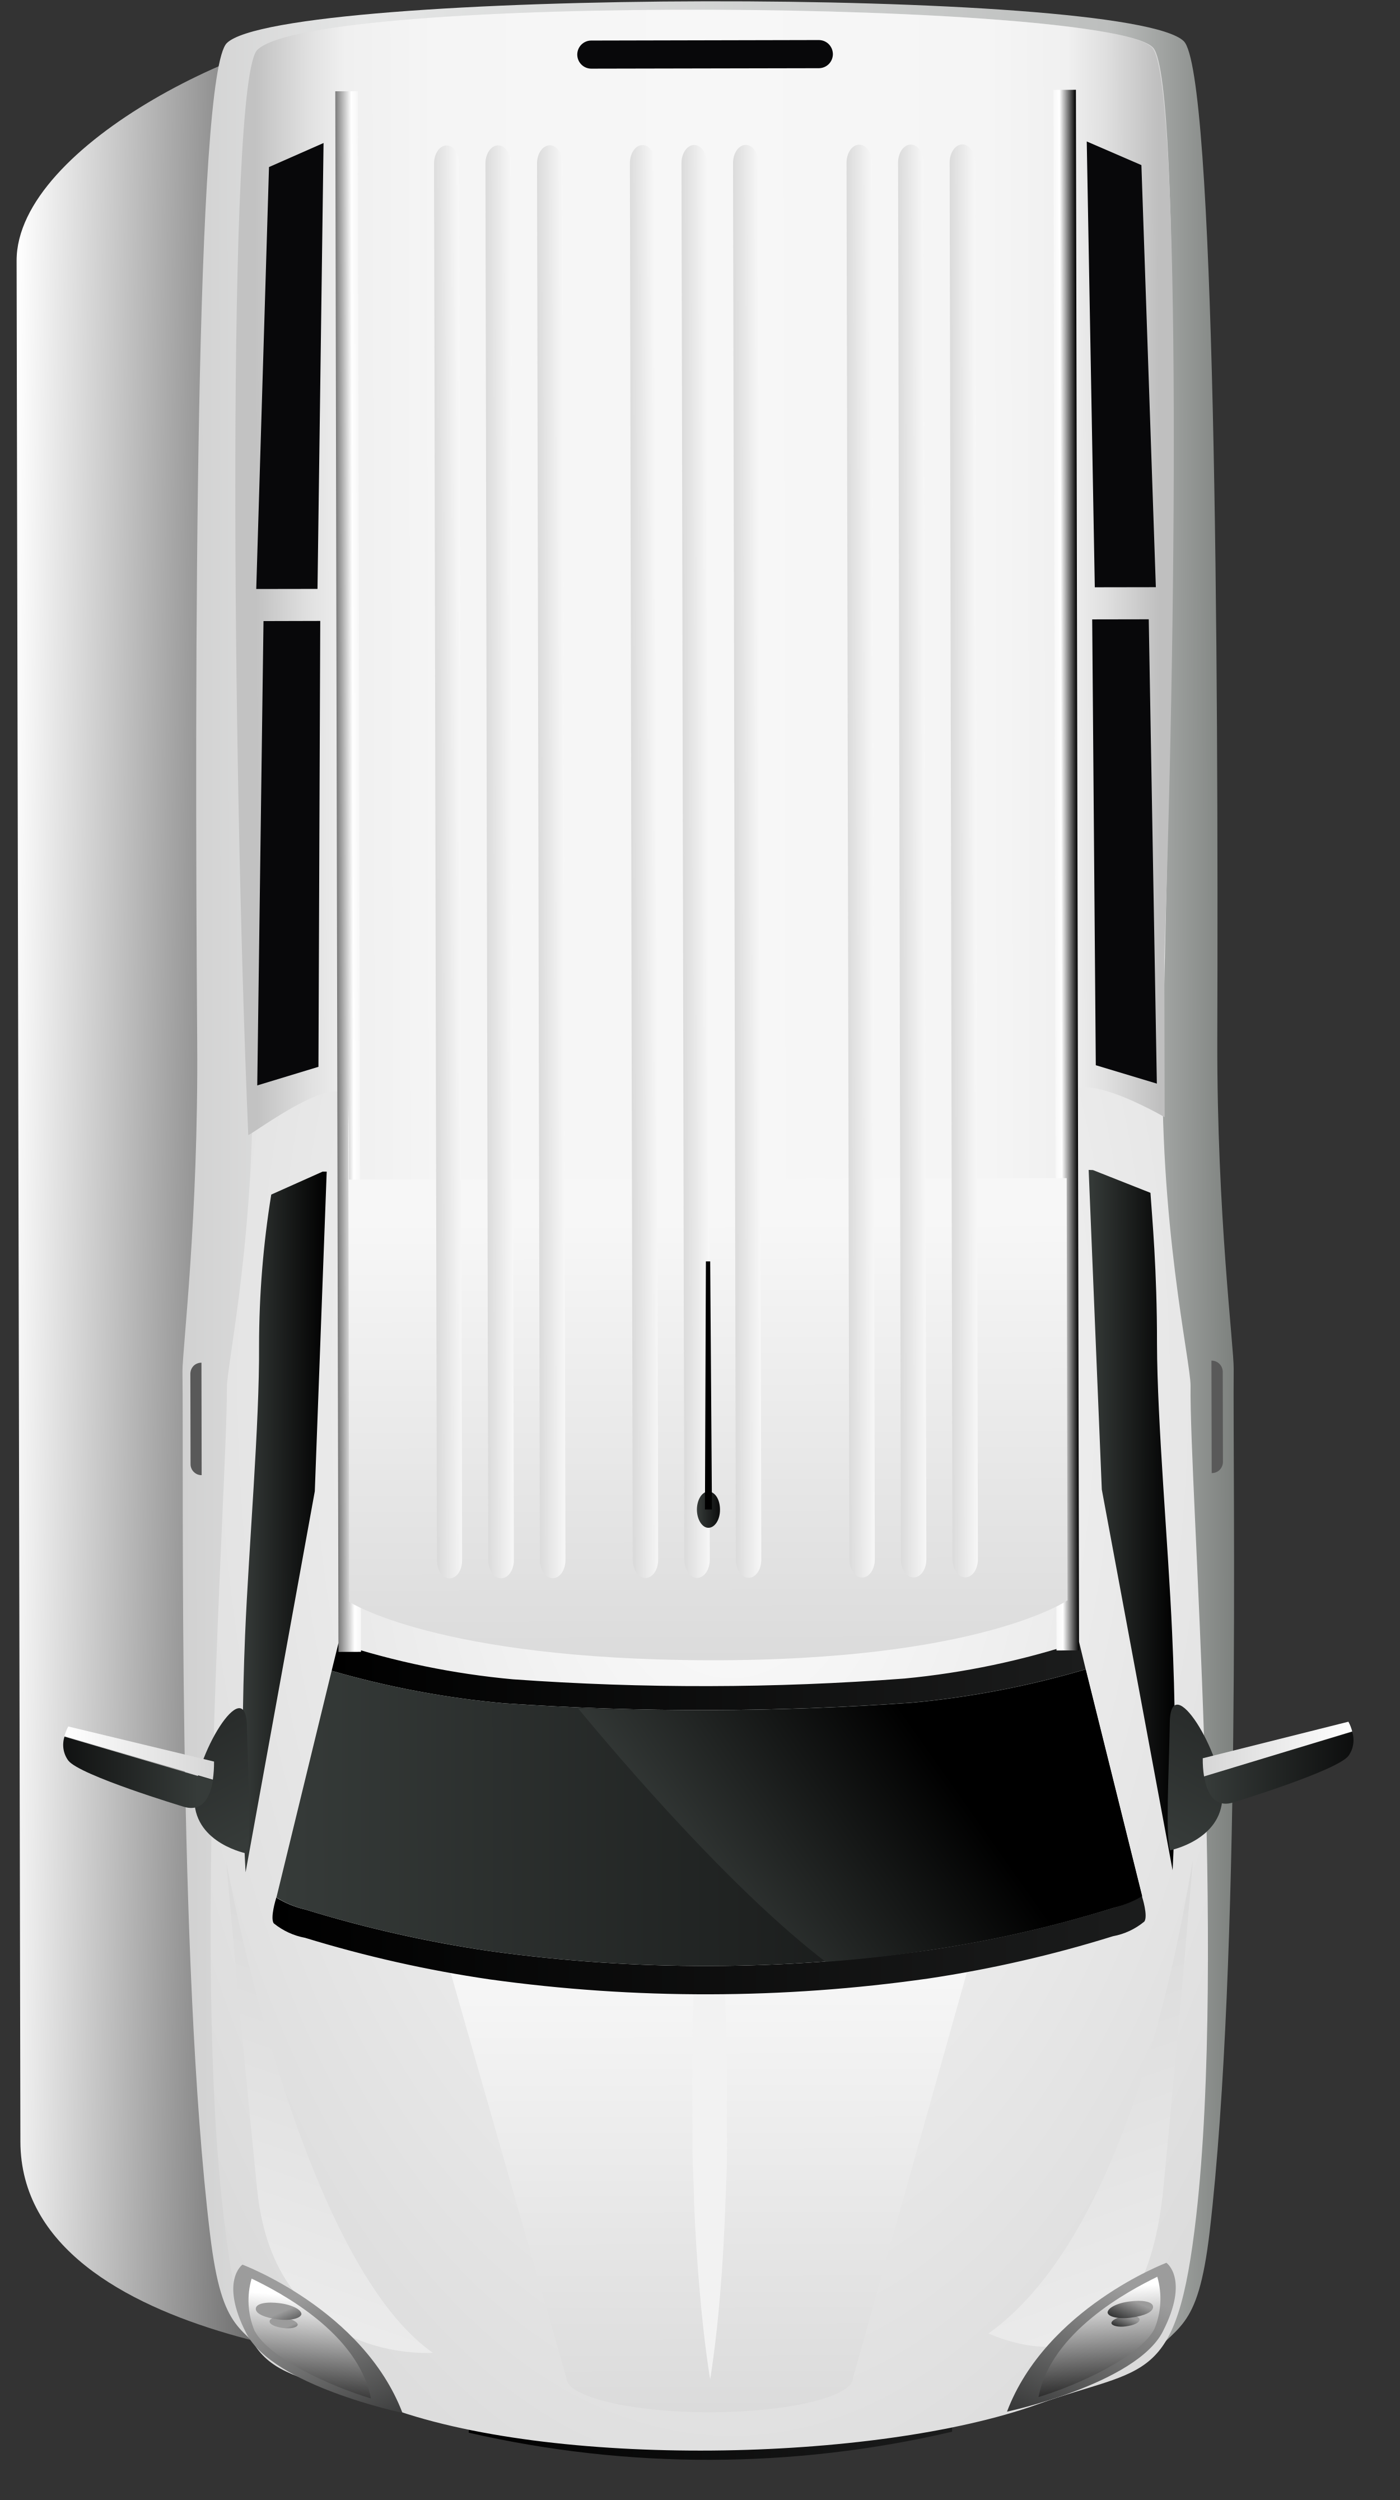 <svg width="28" height="50" viewBox="0 0 28 50" fill="none" xmlns="http://www.w3.org/2000/svg">
<rect x="0" y="0" width="28" height="50" fill="#333333" stroke="none"/>
<path style="mix-blend-mode:multiply" d="M8.734 47.361C11.04 47.356 12.905 45.154 12.9 42.818L12.824 5.19C12.821 4.069 12.379 2.995 11.594 2.204C10.81 1.414 9.747 0.971 8.641 0.973L7.537 0.507C5.231 0.512 0.327 2.883 0.332 5.216L0.408 42.828C0.416 47.044 8.734 47.361 8.734 47.361Z" fill="url(#paint0_linear_441_510)"/>
<path d="M9.375 48.651L9.371 46.772L19.038 46.752L19.042 48.631C15.862 49.374 12.557 49.381 9.375 48.651Z" fill="url(#paint1_linear_441_510)"/>
<path d="M24.674 27.381C24.653 29.496 24.83 39.166 24.193 44.634C23.95 46.702 23.538 46.449 22.845 47.31C22.555 47.249 22.633 46.785 22.375 46.97L20.112 48.23C19.76 48.141 19.4 48.09 19.037 48.08L19.035 47.031L9.368 47.051L9.369 47.711C8.978 47.807 8.602 47.958 8.253 48.159L6.027 47.003C5.765 46.819 5.831 47.268 5.544 47.331C4.848 46.472 4.447 46.742 4.2 44.674C3.541 39.209 3.679 29.538 3.649 27.423C3.649 26.988 3.969 24.332 3.944 20.857C3.889 13.178 3.905 1.479 4.537 0.861C5.652 -0.229 22.556 -0.263 23.675 0.823C24.303 1.438 24.37 13.155 24.346 20.819C24.338 24.28 24.68 26.945 24.674 27.381Z" fill="url(#paint2_linear_441_510)"/>
<path d="M4.538 27.748C4.537 27.273 5.154 24.482 5.039 20.855C4.787 13.129 4.51 1.63 5.168 0.998C6.329 -0.147 22.298 0.013 23.07 0.962C23.652 1.686 23.453 13.113 23.257 20.822C23.168 24.449 23.814 27.23 23.811 27.713C23.787 29.744 24.522 39.072 23.924 44.319C23.533 47.74 22.938 47.299 20.752 48.084C17.514 49.243 10.998 49.38 7.662 48.11C5.293 47.204 4.882 47.778 4.478 44.358C3.845 39.111 4.542 29.761 4.538 27.748Z" fill="url(#paint3_radial_441_510)"/>
<path d="M8.955 39.249L11.331 47.566C11.332 47.928 12.614 48.245 14.197 48.242C15.779 48.239 17.06 47.931 17.06 47.554L19.399 39.228L8.955 39.249Z" fill="url(#paint4_linear_441_510)"/>
<path d="M10.079 34.063C8.913 33.957 7.759 33.739 6.633 33.413L6.768 32.865C7.901 33.235 9.071 33.475 10.257 33.584C12.867 33.771 15.486 33.766 18.095 33.568C19.28 33.455 20.449 33.209 21.581 32.836L21.714 33.383C20.59 33.714 19.437 33.936 18.271 34.047C15.544 34.244 12.807 34.25 10.079 34.063Z" fill="url(#paint5_linear_441_510)"/>
<g style="mix-blend-mode:multiply">
<path d="M14.18 36.318C14.18 36.318 14.303 37.022 14.387 38.074C14.435 38.599 14.476 39.216 14.502 39.887C14.503 40.217 14.532 40.558 14.536 40.903L14.538 41.951C14.539 42.314 14.54 42.655 14.541 42.999C14.541 43.344 14.521 43.685 14.51 44.015C14.487 44.675 14.452 45.288 14.407 45.829C14.323 46.881 14.203 47.585 14.203 47.585C14.203 47.585 14.083 46.882 13.995 45.83C13.947 45.3 13.907 44.687 13.88 44.016C13.88 43.686 13.85 43.349 13.85 43.001C13.849 42.653 13.848 42.304 13.847 41.953C13.847 41.601 13.846 41.252 13.845 40.904C13.845 40.556 13.865 40.218 13.872 39.888C13.899 39.232 13.934 38.615 13.979 38.075C14.063 37.022 14.18 36.318 14.18 36.318Z" fill="#F2F2F2"/>
</g>
<path d="M6.106 38.188C7.313 38.559 8.547 38.837 9.795 39.019C12.709 39.423 15.663 39.417 18.575 39.001C19.823 38.814 21.055 38.532 22.261 38.156C22.466 38.106 22.662 38.024 22.841 37.912L22.841 37.93C22.841 37.93 22.967 38.325 22.885 38.43C22.704 38.58 22.488 38.68 22.259 38.722C21.053 39.098 19.82 39.38 18.572 39.567C15.661 39.983 12.706 39.989 9.793 39.585C8.544 39.402 7.311 39.125 6.103 38.754C5.874 38.712 5.659 38.613 5.476 38.465C5.397 38.36 5.522 37.965 5.522 37.965L5.522 37.947C5.702 38.059 5.899 38.141 6.106 38.188Z" fill="url(#paint6_linear_441_510)"/>
<path d="M10.079 34.063C12.807 34.25 15.544 34.244 18.271 34.047C19.437 33.936 20.59 33.714 21.714 33.383L22.84 37.911C22.661 38.024 22.466 38.106 22.261 38.156C21.055 38.532 19.823 38.814 18.575 39.001C15.663 39.417 12.709 39.423 9.795 39.019C8.547 38.836 7.313 38.559 6.106 38.188C5.902 38.14 5.707 38.058 5.529 37.946L6.633 33.413C7.759 33.739 8.913 33.956 10.079 34.063Z" fill="url(#paint7_linear_441_510)"/>
<path d="M5.181 26.912C5.182 25.9 5.263 24.889 5.425 23.89L6.452 23.431L6.534 23.431L6.296 29.823L4.912 37.443C4.912 37.443 4.786 35.488 4.902 32.691C4.977 30.917 5.191 28.483 5.181 26.912Z" fill="url(#paint8_linear_441_510)"/>
<path d="M21.859 23.4L23.009 23.855C23.042 24.352 23.141 25.385 23.14 26.876C23.144 28.447 23.363 30.866 23.442 32.651C23.57 35.447 23.452 37.403 23.452 37.403L22.036 29.788L21.773 23.397L21.859 23.4Z" fill="url(#paint9_linear_441_510)"/>
<path style="mix-blend-mode:screen" d="M22.261 38.156C21.055 38.532 19.823 38.814 18.575 39.001C17.931 39.104 17.236 39.181 16.513 39.234C14.659 37.816 12.459 35.252 11.562 34.165C13.798 34.254 16.038 34.218 18.271 34.057C19.437 33.947 20.59 33.725 21.714 33.394L22.841 37.922C22.661 38.031 22.465 38.109 22.261 38.156Z" fill="url(#paint10_linear_441_510)"/>
<path d="M8.655 47.052C8.655 47.052 5.483 47.302 5.14 43.758C4.774 40.132 4.525 37.23 4.525 37.23C4.525 37.23 5.934 45.135 8.655 47.052Z" fill="url(#paint11_linear_441_510)"/>
<path d="M19.768 46.667C19.858 46.685 22.85 48.217 23.271 43.722C23.622 40.094 23.859 37.191 23.859 37.191C23.657 38.305 22.686 44.597 19.768 46.667Z" fill="url(#paint12_linear_441_510)"/>
<path d="M23.401 37.004C23.401 37.004 24.428 36.802 24.448 35.942C24.468 35.083 23.415 33.343 23.396 34.446C23.376 35.549 23.307 36.674 23.401 37.004Z" fill="url(#paint13_linear_441_510)"/>
<path d="M26.97 35.114C26.745 35.412 24.677 36.043 24.677 36.043C24.269 36.175 24.129 35.82 24.082 35.519L27.044 34.635C27.07 34.715 27.077 34.8 27.064 34.883C27.051 34.967 27.019 35.045 26.97 35.114Z" fill="url(#paint14_linear_441_510)"/>
<path d="M24.081 35.526C24.062 35.406 24.053 35.285 24.055 35.163L26.968 34.432C27.002 34.493 27.027 34.559 27.044 34.627L24.081 35.526Z" fill="url(#paint15_linear_441_510)"/>
<path d="M24.234 29.46C24.292 29.461 24.348 29.439 24.391 29.398C24.433 29.357 24.457 29.301 24.459 29.242L24.455 27.429C24.453 27.37 24.429 27.314 24.386 27.273C24.344 27.232 24.288 27.21 24.229 27.211L24.234 29.46Z" fill="#595959"/>
<path d="M4.033 29.501C4.005 29.502 3.976 29.496 3.949 29.486C3.923 29.475 3.898 29.459 3.878 29.439C3.857 29.419 3.84 29.395 3.829 29.368C3.817 29.341 3.811 29.313 3.811 29.284L3.807 27.47C3.808 27.441 3.814 27.412 3.825 27.386C3.836 27.359 3.853 27.335 3.873 27.314C3.894 27.294 3.918 27.278 3.945 27.268C3.971 27.257 4 27.252 4.029 27.252L4.033 29.501Z" fill="#595959"/>
<path d="M21.326 22.084C21.327 22.6 21.328 23.093 21.329 23.568L6.975 23.597C6.974 23.122 6.973 22.629 6.972 22.113C6.97 21.214 4.993 22.73 4.965 22.698C4.645 15.081 4.535 1.602 5.146 0.998C6.308 -0.147 22.277 0.013 23.049 0.962C23.591 1.621 23.554 11.553 23.286 19.142L23.293 22.342C23.293 22.342 21.321 21.189 21.326 22.084Z" fill="url(#paint16_linear_441_510)"/>
<path d="M16.658 1.08C16.658 1.155 16.629 1.226 16.578 1.279C16.526 1.332 16.456 1.362 16.383 1.364L11.825 1.373C11.751 1.373 11.679 1.343 11.627 1.29C11.574 1.237 11.545 1.165 11.545 1.09C11.546 1.016 11.575 0.945 11.627 0.893C11.68 0.84 11.75 0.811 11.823 0.811L16.374 0.801C16.411 0.801 16.447 0.808 16.481 0.821C16.515 0.835 16.547 0.855 16.573 0.881C16.599 0.907 16.62 0.938 16.635 0.972C16.649 1.006 16.657 1.043 16.658 1.08Z" fill="#08080A"/>
<path style="mix-blend-mode:multiply" d="M21.13 33.007L21.581 33.006L21.518 1.796L21.067 1.797L21.13 33.007Z" fill="url(#paint17_linear_441_510)"/>
<path style="mix-blend-mode:multiply" d="M6.769 33.036L7.22 33.035L7.157 1.825L6.706 1.826L6.769 33.036Z" fill="url(#paint18_linear_441_510)"/>
<path d="M6.979 23.59L21.333 23.561C21.34 26.858 21.35 32.005 21.35 32.005C21.35 32.005 19.591 33.217 14.17 33.203C8.749 33.188 6.985 32.035 6.985 32.035C6.985 32.035 6.973 26.18 6.965 22.106C6.981 22.629 6.978 23.122 6.979 23.59Z" fill="url(#paint19_linear_441_510)"/>
<path d="M19.049 31.183C19.05 31.383 19.165 31.546 19.304 31.545C19.448 31.545 19.558 31.385 19.558 31.182L19.502 3.251C19.501 3.051 19.39 2.888 19.247 2.888C19.107 2.889 18.993 3.052 18.993 3.252L19.049 31.183Z" fill="url(#paint20_linear_441_510)"/>
<path d="M18.018 31.185C18.019 31.385 18.134 31.548 18.273 31.547C18.413 31.547 18.527 31.387 18.527 31.184L18.47 3.253C18.47 3.053 18.355 2.89 18.215 2.891C18.076 2.891 17.961 3.054 17.962 3.254L18.018 31.185Z" fill="url(#paint21_linear_441_510)"/>
<path d="M16.987 31.187C16.988 31.387 17.103 31.55 17.242 31.549C17.382 31.549 17.496 31.389 17.496 31.186L17.439 3.255C17.439 3.055 17.324 2.892 17.184 2.893C17.045 2.893 16.931 3.056 16.931 3.256L16.987 31.187Z" fill="url(#paint22_linear_441_510)"/>
<path d="M10.797 31.2C10.797 31.399 10.916 31.562 11.055 31.562C11.195 31.561 11.309 31.402 11.309 31.198L11.252 3.267C11.252 3.068 11.137 2.905 10.998 2.905C10.858 2.905 10.74 3.069 10.741 3.268L10.797 31.2Z" fill="url(#paint23_linear_441_510)"/>
<path d="M9.765 31.202C9.765 31.401 9.88 31.564 10.02 31.564C10.163 31.564 10.277 31.404 10.277 31.201L10.221 3.269C10.22 3.07 10.105 2.907 9.962 2.907C9.823 2.908 9.708 3.071 9.709 3.271L9.765 31.202Z" fill="url(#paint24_linear_441_510)"/>
<path d="M8.738 31.204C8.738 31.404 8.849 31.567 8.989 31.566C9.132 31.566 9.243 31.406 9.242 31.203L9.186 3.272C9.186 3.072 9.074 2.909 8.931 2.909C8.791 2.91 8.681 3.073 8.681 3.273L8.738 31.204Z" fill="url(#paint25_linear_441_510)"/>
<path d="M14.717 31.192C14.718 31.391 14.833 31.554 14.972 31.554C15.112 31.554 15.226 31.394 15.226 31.191L15.169 3.259C15.169 3.06 15.054 2.897 14.915 2.897C14.775 2.898 14.661 3.061 14.661 3.26L14.717 31.192Z" fill="url(#paint26_linear_441_510)"/>
<path d="M13.686 31.194C13.687 31.393 13.802 31.556 13.941 31.556C14.081 31.556 14.195 31.396 14.195 31.193L14.138 3.262C14.138 3.062 14.023 2.899 13.883 2.899C13.744 2.9 13.629 3.063 13.63 3.263L13.686 31.194Z" fill="url(#paint27_linear_441_510)"/>
<path d="M12.654 31.196C12.655 31.395 12.766 31.558 12.909 31.558C13.049 31.558 13.163 31.398 13.163 31.195L13.107 3.264C13.106 3.064 12.991 2.901 12.851 2.901C12.708 2.902 12.598 3.065 12.598 3.265L12.654 31.196Z" fill="url(#paint28_linear_441_510)"/>
<path d="M4.943 37.07C4.943 37.07 3.915 36.876 3.888 36.016C3.862 35.157 4.911 33.413 4.938 34.516C4.965 35.619 5.036 36.739 4.943 37.07Z" fill="url(#paint29_linear_441_510)"/>
<path d="M1.366 35.209C1.593 35.506 3.663 36.129 3.663 36.129C4.068 36.259 4.211 35.907 4.257 35.606L1.29 34.73C1.264 34.81 1.257 34.896 1.27 34.979C1.283 35.062 1.316 35.141 1.366 35.209Z" fill="url(#paint30_linear_441_510)"/>
<path d="M4.257 35.591C4.274 35.471 4.282 35.35 4.281 35.229L1.365 34.527C1.332 34.588 1.307 34.652 1.29 34.719L4.257 35.591Z" fill="url(#paint31_linear_441_510)"/>
<path d="M14.4 30.191C14.4 29.981 14.296 29.829 14.167 29.829C14.038 29.829 13.938 29.996 13.938 30.192C13.939 30.388 14.043 30.555 14.168 30.554C14.293 30.554 14.401 30.398 14.4 30.191Z" fill="url(#paint32_linear_441_510)"/>
<path d="M14.239 30.188L14.204 25.226L14.118 25.226L14.099 30.188L14.239 30.188Z" fill="black"/>
<path d="M20.14 48.23C20.14 48.23 22.717 47.677 23.256 46.628C23.794 45.578 23.328 45.253 23.328 45.253C23.328 45.253 20.92 46.164 20.14 48.23Z" fill="url(#paint33_linear_441_510)"/>
<path d="M23.146 45.532C23.245 45.874 23.226 46.24 23.091 46.57C22.813 47.122 21.575 47.694 20.77 47.938C21.018 46.632 22.581 45.809 23.146 45.532Z" fill="url(#paint34_linear_441_510)"/>
<path style="mix-blend-mode:screen" d="M22.228 46.459C22.228 46.405 22.342 46.343 22.496 46.321C22.65 46.299 22.783 46.32 22.79 46.385C22.797 46.451 22.676 46.502 22.522 46.524C22.368 46.546 22.235 46.514 22.228 46.459Z" fill="url(#paint35_linear_441_510)"/>
<path style="mix-blend-mode:screen" d="M22.152 46.249C22.152 46.158 22.334 46.06 22.588 46.027C22.843 45.993 23.054 46.026 23.061 46.131C23.069 46.236 22.879 46.316 22.629 46.349C22.378 46.383 22.163 46.336 22.152 46.249Z" fill="url(#paint36_linear_441_510)"/>
<path d="M8.049 48.254C8.049 48.254 5.466 47.712 4.927 46.665C4.388 45.617 4.849 45.29 4.849 45.29C4.849 45.29 7.261 46.192 8.049 48.254Z" fill="url(#paint37_linear_441_510)"/>
<path d="M5.032 45.569C4.933 45.911 4.953 46.277 5.088 46.606C5.372 47.157 6.608 47.724 7.418 47.965C7.165 46.66 5.602 45.843 5.032 45.569Z" fill="url(#paint38_linear_441_510)"/>
<path style="mix-blend-mode:screen" d="M5.954 46.492C5.954 46.437 5.84 46.376 5.686 46.355C5.532 46.333 5.399 46.355 5.392 46.42C5.385 46.486 5.507 46.536 5.661 46.558C5.815 46.579 5.947 46.546 5.954 46.492Z" fill="url(#paint39_linear_441_510)"/>
<path style="mix-blend-mode:screen" d="M6.029 46.281C6.029 46.191 5.846 46.093 5.592 46.061C5.338 46.029 5.126 46.062 5.116 46.167C5.105 46.272 5.302 46.352 5.553 46.384C5.804 46.416 6.008 46.368 6.029 46.281Z" fill="url(#paint40_linear_441_510)"/>
<path d="M21.916 21.303L21.844 12.387L22.975 12.385L23.137 21.671L21.916 21.303Z" fill="#08080A"/>
<path d="M21.896 11.745L21.735 2.829L22.828 3.302L23.117 11.743L21.896 11.745Z" fill="#08080A"/>
<path d="M6.369 21.335L6.405 12.418L5.27 12.421L5.145 21.707L6.369 21.335Z" fill="#08080A"/>
<path d="M6.35 11.777L6.471 2.86L5.38 3.341L5.125 11.779L6.35 11.777Z" fill="#08080A"/>
<defs>
<linearGradient id="paint0_linear_441_510" x1="7.967" y1="23.932" x2="0.101" y2="23.828" gradientUnits="userSpaceOnUse">
<stop stop-color="#242424"/>
<stop offset="1" stop-color="white"/>
</linearGradient>
<linearGradient id="paint1_linear_441_510" x1="9.373" y1="47.859" x2="19.037" y2="47.84" gradientUnits="userSpaceOnUse">
<stop/>
<stop offset="1" stop-color="#1B1C1C"/>
</linearGradient>
<linearGradient id="paint2_linear_441_510" x1="3.647" y1="20.737" x2="24.705" y2="20.694" gradientUnits="userSpaceOnUse">
<stop stop-color="#D1D1D1"/>
<stop offset="0.17" stop-color="#E5E6E6"/>
<stop offset="0.88" stop-color="#BDBFBE"/>
<stop offset="1" stop-color="#7C807D"/>
</linearGradient>
<radialGradient id="paint3_radial_441_510" cx="0" cy="0" r="1" gradientUnits="userSpaceOnUse" gradientTransform="translate(14.635 27.69) rotate(-0.116) scale(15.144 28.03)">
<stop stop-color="white"/>
<stop offset="1" stop-color="#D6D6D6"/>
</radialGradient>
<linearGradient id="paint4_linear_441_510" x1="14.182" y1="39.318" x2="14.2" y2="48.216" gradientUnits="userSpaceOnUse">
<stop stop-color="#F7F7F7"/>
<stop offset="1" stop-color="#DBDBDB"/>
</linearGradient>
<linearGradient id="paint5_linear_441_510" x1="6.633" y1="33.541" x2="21.718" y2="33.51" gradientUnits="userSpaceOnUse">
<stop/>
<stop offset="1" stop-color="#1B1C1C"/>
</linearGradient>
<linearGradient id="paint6_linear_441_510" x1="5.456" y1="38.922" x2="22.918" y2="38.887" gradientUnits="userSpaceOnUse">
<stop/>
<stop offset="1" stop-color="#1B1C1C"/>
</linearGradient>
<linearGradient id="paint7_linear_441_510" x1="5.526" y1="36.376" x2="22.837" y2="36.341" gradientUnits="userSpaceOnUse">
<stop stop-color="#363B39"/>
<stop offset="1" stop-color="#0C0D0D"/>
</linearGradient>
<linearGradient id="paint8_linear_441_510" x1="4.844" y1="30.435" x2="6.552" y2="30.432" gradientUnits="userSpaceOnUse">
<stop stop-color="#363B39"/>
<stop offset="1"/>
</linearGradient>
<linearGradient id="paint9_linear_441_510" x1="21.787" y1="30.401" x2="23.495" y2="30.398" gradientUnits="userSpaceOnUse">
<stop stop-color="#363B39"/>
<stop offset="1"/>
</linearGradient>
<linearGradient id="paint10_linear_441_510" x1="14.015" y1="38.336" x2="18.654" y2="35.068" gradientUnits="userSpaceOnUse">
<stop stop-color="#363B39"/>
<stop offset="1"/>
</linearGradient>
<linearGradient id="paint11_linear_441_510" x1="3.504" y1="51.202" x2="7.731" y2="39.112" gradientUnits="userSpaceOnUse">
<stop stop-color="#F7F7F7"/>
<stop offset="1" stop-color="#DBDBDB"/>
</linearGradient>
<linearGradient id="paint12_linear_441_510" x1="25.084" y1="51.405" x2="20.72" y2="39.079" gradientUnits="userSpaceOnUse">
<stop stop-color="#F7F7F7"/>
<stop offset="1" stop-color="#DBDBDB"/>
</linearGradient>
<linearGradient id="paint13_linear_441_510" x1="23.185" y1="36.659" x2="25.421" y2="32.366" gradientUnits="userSpaceOnUse">
<stop stop-color="#363B39"/>
<stop offset="1" stop-color="#1B1C1C"/>
</linearGradient>
<linearGradient id="paint14_linear_441_510" x1="24.124" y1="35.355" x2="27.117" y2="35.349" gradientUnits="userSpaceOnUse">
<stop stop-color="#363B39"/>
<stop offset="1" stop-color="#0C0D0D"/>
</linearGradient>
<linearGradient id="paint15_linear_441_510" x1="24.055" y1="34.982" x2="27.045" y2="34.976" gradientUnits="userSpaceOnUse">
<stop stop-color="#D6D6D6"/>
<stop offset="1" stop-color="white"/>
</linearGradient>
<linearGradient id="paint16_linear_441_510" x1="5.125" y1="11.906" x2="23.185" y2="11.87" gradientUnits="userSpaceOnUse">
<stop stop-color="#C2C2C2"/>
<stop offset="0.06" stop-color="#E1E1E1"/>
<stop offset="0.1" stop-color="#F0F0F0"/>
<stop offset="0.2" stop-color="#F5F5F5"/>
<stop offset="0.51" stop-color="#F7F7F7"/>
<stop offset="0.81" stop-color="#F5F5F5"/>
<stop offset="0.9" stop-color="#F0F0F0"/>
<stop offset="0.94" stop-color="#E0E0E0"/>
<stop offset="1" stop-color="#BFBFBF"/>
</linearGradient>
<linearGradient id="paint17_linear_441_510" x1="21.098" y1="17.402" x2="21.55" y2="17.401" gradientUnits="userSpaceOnUse">
<stop stop-color="#F7F7F7"/>
<stop offset="0.28" stop-color="white"/>
<stop offset="1"/>
</linearGradient>
<linearGradient id="paint18_linear_441_510" x1="6.737" y1="17.431" x2="7.185" y2="17.43" gradientUnits="userSpaceOnUse">
<stop stop-color="#7A7A7A"/>
<stop offset="0.72" stop-color="white"/>
<stop offset="1" stop-color="#F7F7F7"/>
</linearGradient>
<linearGradient id="paint19_linear_441_510" x1="14.174" y1="33.21" x2="14.156" y2="24.388" gradientUnits="userSpaceOnUse">
<stop stop-color="#DBDBDB"/>
<stop offset="1" stop-color="#F7F7F7"/>
</linearGradient>
<linearGradient id="paint20_linear_441_510" x1="19.53" y1="17.195" x2="19.021" y2="17.196" gradientUnits="userSpaceOnUse">
<stop stop-color="#F7F7F7"/>
<stop offset="1" stop-color="#DBDBDB"/>
</linearGradient>
<linearGradient id="paint21_linear_441_510" x1="18.498" y1="17.197" x2="17.99" y2="17.198" gradientUnits="userSpaceOnUse">
<stop stop-color="#F7F7F7"/>
<stop offset="1" stop-color="#DBDBDB"/>
</linearGradient>
<linearGradient id="paint22_linear_441_510" x1="17.468" y1="17.199" x2="16.959" y2="17.2" gradientUnits="userSpaceOnUse">
<stop stop-color="#F7F7F7"/>
<stop offset="1" stop-color="#DBDBDB"/>
</linearGradient>
<linearGradient id="paint23_linear_441_510" x1="11.281" y1="17.211" x2="10.769" y2="17.212" gradientUnits="userSpaceOnUse">
<stop stop-color="#F7F7F7"/>
<stop offset="1" stop-color="#DBDBDB"/>
</linearGradient>
<linearGradient id="paint24_linear_441_510" x1="10.245" y1="17.213" x2="9.737" y2="17.214" gradientUnits="userSpaceOnUse">
<stop stop-color="#F7F7F7"/>
<stop offset="1" stop-color="#DBDBDB"/>
</linearGradient>
<linearGradient id="paint25_linear_441_510" x1="9.214" y1="17.215" x2="8.706" y2="17.217" gradientUnits="userSpaceOnUse">
<stop stop-color="#F7F7F7"/>
<stop offset="1" stop-color="#DBDBDB"/>
</linearGradient>
<linearGradient id="paint26_linear_441_510" x1="15.198" y1="17.203" x2="14.689" y2="17.204" gradientUnits="userSpaceOnUse">
<stop stop-color="#F7F7F7"/>
<stop offset="1" stop-color="#DBDBDB"/>
</linearGradient>
<linearGradient id="paint27_linear_441_510" x1="14.166" y1="17.206" x2="13.658" y2="17.207" gradientUnits="userSpaceOnUse">
<stop stop-color="#F7F7F7"/>
<stop offset="1" stop-color="#DBDBDB"/>
</linearGradient>
<linearGradient id="paint28_linear_441_510" x1="13.135" y1="17.207" x2="12.626" y2="17.209" gradientUnits="userSpaceOnUse">
<stop stop-color="#F7F7F7"/>
<stop offset="1" stop-color="#DBDBDB"/>
</linearGradient>
<linearGradient id="paint29_linear_441_510" x1="5.154" y1="36.725" x2="2.905" y2="32.444" gradientUnits="userSpaceOnUse">
<stop stop-color="#363B39"/>
<stop offset="1" stop-color="#1B1C1C"/>
</linearGradient>
<linearGradient id="paint30_linear_441_510" x1="3.95" y1="35.425" x2="0.956" y2="35.431" gradientUnits="userSpaceOnUse">
<stop stop-color="#363B39"/>
<stop offset="1" stop-color="#0C0D0D"/>
</linearGradient>
<linearGradient id="paint31_linear_441_510" x1="4.281" y1="35.054" x2="1.287" y2="35.06" gradientUnits="userSpaceOnUse">
<stop stop-color="#D6D6D6"/>
<stop offset="1" stop-color="white"/>
</linearGradient>
<linearGradient id="paint32_linear_441_510" x1="13.949" y1="30.189" x2="14.393" y2="30.188" gradientUnits="userSpaceOnUse">
<stop stop-color="#363B39"/>
<stop offset="1" stop-color="#0C0D0D"/>
</linearGradient>
<linearGradient id="paint33_linear_441_510" x1="22.426" y1="45.727" x2="20.801" y2="49.419" gradientUnits="userSpaceOnUse">
<stop stop-color="#9C9C9C"/>
<stop offset="1" stop-color="#1B1C1C"/>
</linearGradient>
<linearGradient id="paint34_linear_441_510" x1="21.898" y1="45.777" x2="22.099" y2="48.282" gradientUnits="userSpaceOnUse">
<stop stop-color="white"/>
<stop offset="1"/>
</linearGradient>
<linearGradient id="paint35_linear_441_510" x1="22.547" y1="46.314" x2="22.411" y2="46.627" gradientUnits="userSpaceOnUse">
<stop stop-color="#9C9C9C"/>
<stop offset="1" stop-color="#1B1C1C"/>
</linearGradient>
<linearGradient id="paint36_linear_441_510" x1="22.672" y1="46.02" x2="22.447" y2="46.529" gradientUnits="userSpaceOnUse">
<stop stop-color="#9C9C9C"/>
<stop offset="1" stop-color="#1B1C1C"/>
</linearGradient>
<linearGradient id="paint37_linear_441_510" x1="5.962" y1="45.909" x2="7.583" y2="49.593" gradientUnits="userSpaceOnUse">
<stop stop-color="#9C9C9C"/>
<stop offset="1" stop-color="#1B1C1C"/>
</linearGradient>
<linearGradient id="paint38_linear_441_510" x1="6.489" y1="45.96" x2="6.284" y2="48.457" gradientUnits="userSpaceOnUse">
<stop stop-color="white"/>
<stop offset="1"/>
</linearGradient>
<linearGradient id="paint39_linear_441_510" x1="5.841" y1="46.492" x2="5.976" y2="46.808" gradientUnits="userSpaceOnUse">
<stop stop-color="#9C9C9C"/>
<stop offset="1" stop-color="#1B1C1C"/>
</linearGradient>
<linearGradient id="paint40_linear_441_510" x1="5.715" y1="46.202" x2="5.936" y2="46.71" gradientUnits="userSpaceOnUse">
<stop stop-color="#9C9C9C"/>
<stop offset="1" stop-color="#1B1C1C"/>
</linearGradient>
</defs>
</svg>
